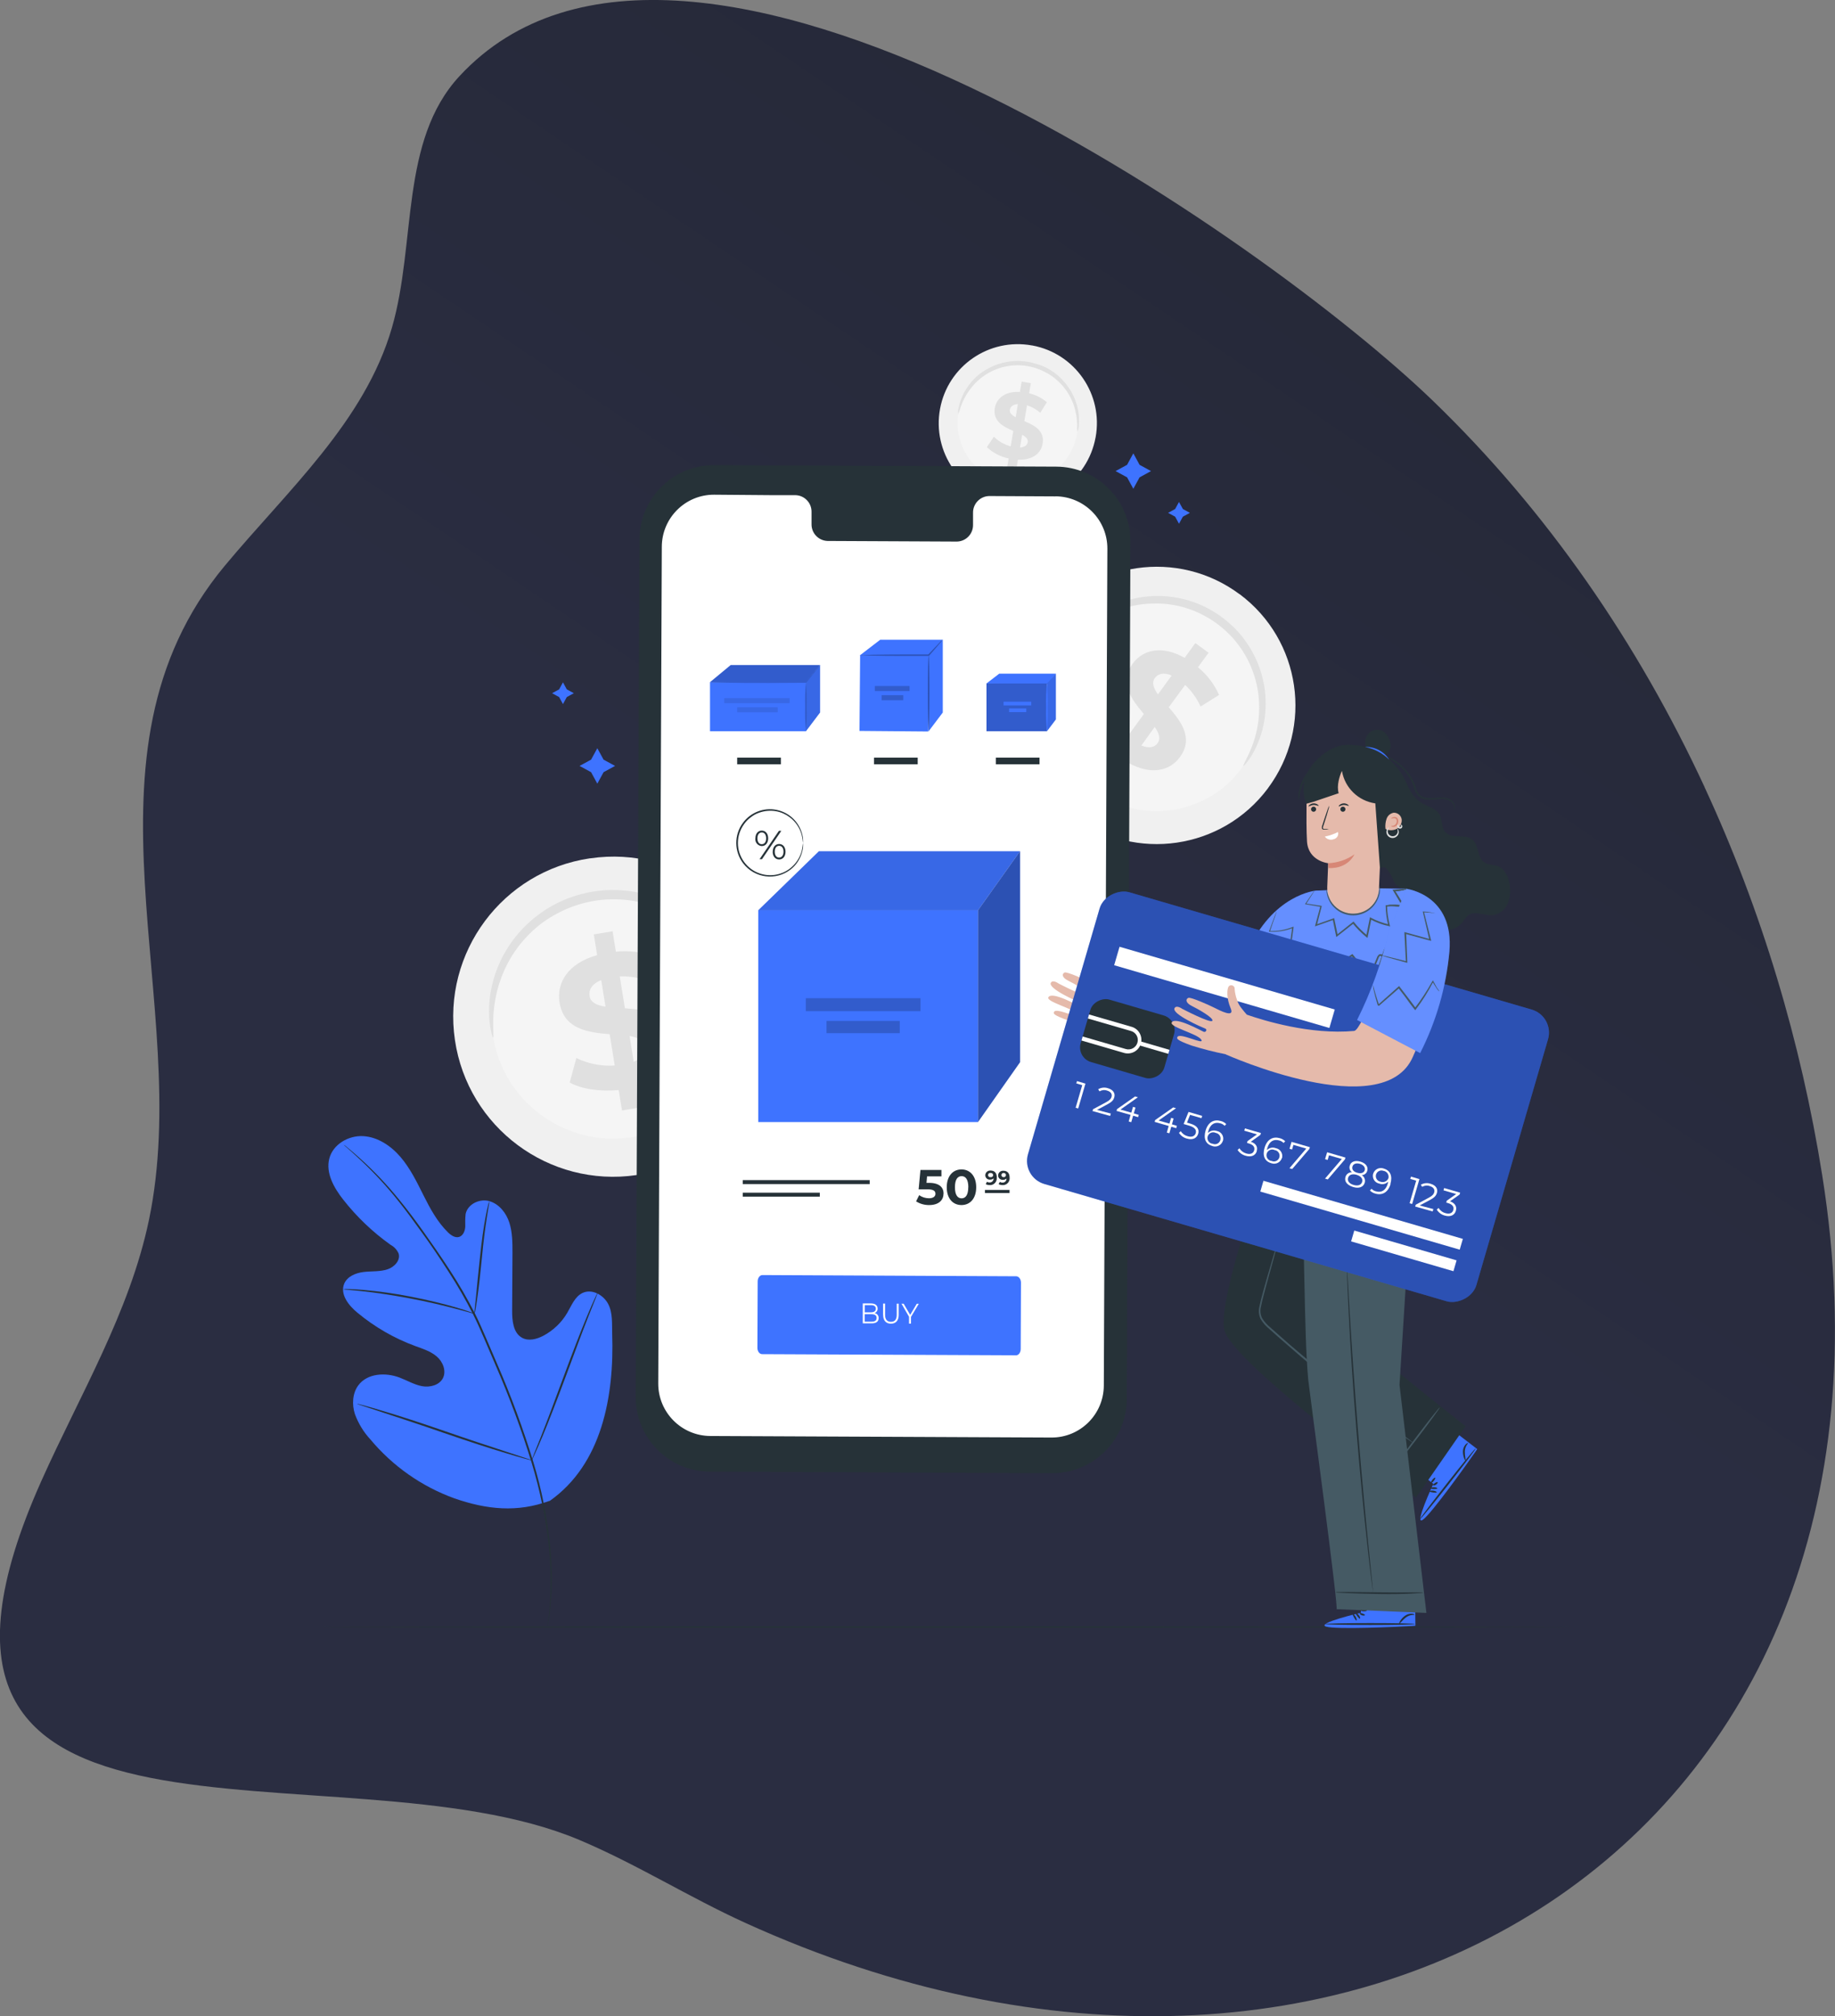 <?xml version="1.0" encoding="UTF-8"?>
<svg id="Layer_2" data-name="Layer 2" xmlns="http://www.w3.org/2000/svg" xmlns:xlink="http://www.w3.org/1999/xlink" viewBox="0 0 272.92 299.81">
  <rect x="0" y="0" width="272.92" height="299.81" fill="#808080" stroke="none"/>
  <defs>
    <style>
      .cls-1 {
        fill: #f0f0f0;
      }

      .cls-2 {
        fill: #e5baab;
      }

      .cls-3 {
        fill: #fff;
      }

      .cls-4, .cls-5 {
        opacity: .2;
      }

      .cls-6 {
        fill: #f5f5f5;
      }

      .cls-7 {
        fill: #455a64;
      }

      .cls-8, .cls-9 {
        opacity: .3;
      }

      .cls-8, .cls-5, .cls-10 {
        isolation: isolate;
      }

      .cls-11 {
        fill: #e0e0e0;
      }

      .cls-12 {
        fill: #3e73ff;
      }

      .cls-13 {
        fill: url(#linear-gradient);
      }

      .cls-10 {
        opacity: .1;
      }

      .cls-14 {
        fill: #263238;
      }

      .cls-15 {
        fill: #d78776;
      }
    </style>
    <linearGradient id="linear-gradient" x1="56.08" y1="291.47" x2="214.38" y2="56.77" gradientUnits="userSpaceOnUse">
      <stop offset="0" stop-color="#2a2d41"/>
      <stop offset=".59" stop-color="#2a2d41"/>
      <stop offset="1" stop-color="#262939"/>
    </linearGradient>
  </defs>
  <g id="Layer_1-2" data-name="Layer 1">
    <g>
      <path class="cls-13" d="m253.53,117.05c-9.91-21.38-23.41-41.05-40.42-57.46C188.63,35.97,102.12-25.11,68.34,11.32c-8.91,9.61-6.4,24.82-10.05,37.41-4.04,13.96-15.55,24.21-24.86,35.4-23.43,28.19-4.53,65.05-11.28,97.3-2.87,13.7-10.25,25.94-15.97,38.72-27.64,61.7,44.16,38.38,79.95,53.43,8.51,3.58,16.36,8.55,24.77,12.37,89.46,40.68,175.93-11.73,160.13-111.12-3.16-19.87-9.01-39.46-17.51-57.78Z"/>
      <g>
        <g id="freepik--background-complete--inject-16">
          <g id="freepik--freepik--background-complete--inject-2--inject-16">
            <path class="cls-1" d="m188.58,117.22c-6.81,9.13-19.73,11.01-28.86,4.21-9.13-6.81-11.01-19.73-4.21-28.86,6.8-9.12,19.71-11.01,28.84-4.22h.02c9.13,6.81,11.02,19.72,4.21,28.86h0Z"/>
            <path class="cls-6" d="m184.64,114.29c-5.19,6.96-15.04,8.4-22,3.21-6.96-5.19-8.4-15.04-3.21-22,5.19-6.96,15.04-8.4,22-3.21,0,0,0,0,0,0h0c6.96,5.18,8.4,15.02,3.22,21.98h-.01Z"/>
            <path class="cls-11" d="m184.93,113.88c-.08-.05.28-.65.8-1.76.73-1.56,1.21-3.23,1.43-4.94.14-1.17.16-2.36.04-3.54-.13-1.34-.44-2.67-.92-3.93-.52-1.4-1.24-2.71-2.15-3.89-.47-.63-1-1.22-1.56-1.76-.59-.56-1.21-1.07-1.87-1.54-.67-.46-1.37-.87-2.09-1.23-.71-.35-1.44-.64-2.19-.87-.72-.23-1.47-.4-2.22-.51-.72-.12-1.45-.17-2.18-.17-1.35-.02-2.7.13-4.01.46-1.15.29-2.25.71-3.31,1.25-1.53.79-2.93,1.82-4.15,3.04-.87.87-1.3,1.41-1.37,1.37s.24-.67,1.03-1.67c1.14-1.4,2.52-2.58,4.09-3.48,2.35-1.35,5.01-2.07,7.72-2.09,1.6-.02,3.2.21,4.74.66.81.24,1.61.55,2.37.92.78.38,1.54.83,2.26,1.32.71.51,1.38,1.07,2.02,1.67.61.59,1.17,1.23,1.67,1.91.49.65.93,1.35,1.31,2.08,1.65,3.1,2.22,6.66,1.63,10.12-.31,1.78-.94,3.49-1.86,5.04-.68,1.08-1.17,1.58-1.23,1.54Z"/>
            <path class="cls-11" d="m167.86,113.45l-1.61,2.21-1.96-1.43,1.56-2.16c-1.87-1.54-3.31-3.51-3.78-5.16l2.84-1.63c.56,1.62,1.53,3.06,2.82,4.19l2.4-3.3c-1.81-2.13-3.73-4.64-1.68-7.47,1.52-2.1,4.35-2.8,7.74-.88l1.59-2.19,1.98,1.43-1.59,2.16c1.36,1.11,2.44,2.52,3.14,4.12l-2.75,1.72c-.55-1.21-1.32-2.3-2.29-3.21l-2.44,3.32c1.83,2.11,3.71,4.58,1.68,7.38-1.49,2.08-4.29,2.77-7.67.89Zm4.36-10.19l2.04-2.81c-1.22-.53-2.05-.25-2.52.4s-.18,1.5.49,2.41Zm-.05,7.24c.5-.69.2-1.48-.43-2.4l-1.98,2.75c1.15.49,1.96.28,2.41-.35Z"/>
            <path class="cls-1" d="m114.76,147.72c1.91,13-7.08,25.1-20.09,27.01-13,1.91-25.1-7.08-27.01-20.09-1.91-13,7.08-25.1,20.09-27.01,0,0,0,0,.01,0h.05c12.99-1.9,25.06,7.09,26.97,20.08,0,0,0,0,0,0h-.02Z"/>
            <path class="cls-6" d="m109.16,148.53c1.46,9.91-5.38,19.13-15.29,20.59-9.91,1.46-19.13-5.38-20.59-15.29-1.46-9.91,5.38-19.13,15.29-20.59h.04c9.9-1.45,19.1,5.39,20.55,15.29Z"/>
            <path class="cls-11" d="m109.07,147.97c-.11,0-.3-.76-.79-2.09-.68-1.87-1.65-3.63-2.87-5.2-.84-1.07-1.8-2.05-2.85-2.92-1.21-.98-2.54-1.8-3.96-2.45-.77-.35-1.56-.64-2.36-.88-.84-.25-1.7-.43-2.57-.55-.9-.12-1.81-.17-2.71-.16-.93.02-1.86.11-2.79.27-.92.17-1.82.41-2.71.71-.86.3-1.69.66-2.5,1.09-.77.4-1.52.86-2.22,1.37-.68.5-1.32,1.04-1.92,1.64-1.11,1.09-2.08,2.33-2.88,3.67-.69,1.17-1.25,2.42-1.67,3.72-.6,1.9-.91,3.88-.92,5.87,0,1.42.09,2.21,0,2.23s-.35-.75-.52-2.2c-.22-2.07-.05-4.16.5-6.17.81-3.02,2.39-5.78,4.58-8.01.63-.65,1.31-1.25,2.03-1.79,1.53-1.17,3.23-2.08,5.04-2.72.95-.33,1.93-.59,2.92-.77.99-.17,2-.27,3.01-.29.98,0,1.96.06,2.93.19.93.14,1.85.34,2.75.62.86.26,1.71.59,2.52.99,1.51.73,2.91,1.65,4.17,2.75,1.09.95,2.06,2.03,2.9,3.21,1.21,1.7,2.09,3.6,2.6,5.62.36,1.43.37,2.24.29,2.25Z"/>
            <path class="cls-11" d="m94.79,161.54l.5,3.12-2.78.46-.49-3.03c-2.79.27-5.57-.16-7.29-1.12l.99-3.64c1.78.86,3.75,1.24,5.71,1.11l-.75-4.66c-3.21-.25-6.83-.73-7.46-4.72-.46-2.95,1.26-5.83,5.59-7.03l-.49-3.09,2.79-.46.49,3.03c2.01-.21,4.04.06,5.92.78l-.84,3.67c-1.43-.55-2.96-.82-4.5-.77l.76,4.74c3.21.23,6.77.71,7.4,4.64.47,2.91-1.25,5.75-5.54,6.97Zm-4.73-11.85l-.64-3.95c-1.42.57-1.88,1.47-1.73,2.39s1.06,1.37,2.37,1.56Zm5.87,5.96c-.16-.98-1.05-1.37-2.29-1.6l.61,3.84c1.31-.54,1.8-1.37,1.66-2.25h.02Z"/>
            <path class="cls-1" d="m162.94,65.06c-1.17,6.39-7.3,10.61-13.69,9.44-6.39-1.17-10.61-7.3-9.44-13.69,1.17-6.39,7.3-10.61,13.69-9.44h.03c6.37,1.17,10.59,7.29,9.42,13.66h0v.02Z"/>
            <path class="cls-6" d="m160.19,64.54c-.89,4.87-5.56,8.09-10.43,7.19-4.87-.89-8.09-5.56-7.19-10.43.89-4.87,5.56-8.09,10.43-7.19h0c4.86.89,8.09,5.55,7.2,10.42,0,0,0,0,0,.01Z"/>
            <path class="cls-11" d="m160.24,64.27c-.05-.37-.06-.74-.03-1.1-.02-.98-.19-1.96-.5-2.89-.22-.64-.51-1.26-.87-1.83-.41-.65-.9-1.25-1.47-1.77-.3-.29-.62-.55-.97-.79-.36-.25-.74-.46-1.13-.65-.4-.2-.82-.37-1.24-.51-.44-.14-.89-.24-1.35-.32-.46-.07-.91-.1-1.37-.1-.45,0-.9.04-1.34.11-.43.07-.85.16-1.26.3-.4.12-.79.28-1.16.46-1.31.63-2.44,1.58-3.3,2.75-.59.79-1.06,1.67-1.37,2.6-.09.36-.21.71-.37,1.04-.05-.37,0-.76.11-1.11.22-1,.64-1.96,1.21-2.81.39-.59.85-1.13,1.37-1.62.61-.55,1.29-1.01,2.03-1.37.4-.2.81-.38,1.23-.52.45-.15.91-.26,1.37-.34.48-.08.96-.12,1.44-.13,1,0,1.99.15,2.94.46.46.13.92.31,1.35.51.81.42,1.56.95,2.21,1.59,1.1,1.08,1.92,2.43,2.37,3.9.29.99.4,2.02.32,3.04,0,.38-.09.75-.25,1.1Z"/>
            <path class="cls-11" d="m151.4,68.35l-.27,1.55-1.37-.23.26-1.5c-1.21-.25-2.34-.83-3.24-1.68l1.04-1.55c.7.69,1.56,1.18,2.5,1.43l.39-2.29c-1.46-.63-3.08-1.43-2.75-3.4.25-1.46,1.52-2.52,3.73-2.4l.26-1.53,1.37.23-.26,1.5c.97.23,1.88.68,2.64,1.33l-.98,1.57c-.57-.5-1.24-.88-1.97-1.11l-.4,2.35c1.47.62,3.05,1.41,2.72,3.35-.24,1.43-1.49,2.49-3.69,2.38Zm-.34-6.31l.33-1.95c-.76.04-1.11.39-1.19.84s.29.82.86,1.11Zm1.8,3.73c.08-.46-.27-.81-.83-1.12l-.33,1.89c.71-.05,1.08-.35,1.15-.77Z"/>
          </g>
        </g>
        <g id="freepik--Floor--inject-16">
          <path class="cls-14" d="m234.05,241.94c0,.07-59.18.12-98.6.12s-88.02-.05-88.02-.12,48.57-.12,88.02-.12,98.6.05,98.6.12Z"/>
        </g>
        <g id="freepik--Plant--inject-16">
          <path class="cls-12" d="m81.71,223.22c7.86-5.5,9.65-15.69,9.34-24.86-.05-1.53.11-3.14-.61-4.49s-2.43-2.26-3.8-1.61c-1.14.54-1.63,1.86-2.27,2.95-.85,1.46-2.1,2.64-3.59,3.43-.97.5-2.18.82-3.14.28-1.32-.73-1.48-2.55-1.47-4.07.02-2.84.04-5.68.05-8.51,0-1.52,0-3.07-.46-4.52s-1.52-2.79-2.97-3.21-3.24.43-3.54,1.92c-.06.63-.07,1.26-.05,1.89-.04.63-.33,1.33-.92,1.51s-1.22-.25-1.67-.7c-1.57-1.54-2.64-3.52-3.63-5.5-.99-1.98-1.97-3.99-3.39-5.66s-3.4-3.01-5.58-3.13-4.5,1.22-5.04,3.36.7,4.33,2.06,6.06c2.02,2.58,4.4,4.85,7.07,6.75.52.28.94.73,1.18,1.27.33,1.02-.63,2.03-1.63,2.36-1.14.38-2.36.26-3.55.4s-2.47.66-2.92,1.78c-.62,1.56.68,3.21,1.96,4.26,2.57,2.14,5.48,3.82,8.61,4.97,1.12.41,2.29.77,3.21,1.56s1.45,2.15.92,3.21-1.95,1.42-3.12,1.2-2.22-.86-3.34-1.28c-2.09-.79-4.79-.65-6.13,1.16-.88,1.19-.96,2.85-.51,4.26.51,1.39,1.28,2.67,2.29,3.76,3.32,3.98,7.63,7.01,12.5,8.78,4.85,1.68,9.35,2.14,14.17.37"/>
          <path class="cls-14" d="m51.14,170.24c.04.06.09.1.15.15l.46.4c.4.35.99.87,1.72,1.56,2.09,1.94,4.04,4.04,5.81,6.28,1.14,1.41,2.29,3.01,3.54,4.74s2.53,3.61,3.83,5.63c1.37,2.1,2.62,4.27,3.75,6.51.59,1.16,1.11,2.38,1.65,3.62l1.62,3.78c2.08,4.78,3.89,9.68,5.42,14.66,1.24,4.07,2.09,8.26,2.54,12.49.3,2.86.34,5.73.14,8.6-.08,1.02-.16,1.8-.23,2.33-.03.26-.05.46-.07.6,0,.07,0,.14,0,.21.02-.07.03-.14.04-.21.02-.2.06-.4.1-.6.09-.53.18-1.32.28-2.33.25-2.87.23-5.76-.05-8.62-.42-4.25-1.26-8.45-2.49-12.55-1.53-5.01-3.34-9.92-5.43-14.72l-1.62-3.78c-.54-1.24-1.06-2.47-1.65-3.64-1.14-2.24-2.4-4.42-3.78-6.52-1.31-2.02-2.62-3.89-3.85-5.62s-2.43-3.33-3.58-4.73c-1.8-2.23-3.77-4.31-5.9-6.23-.75-.68-1.35-1.19-1.76-1.52l-.46-.38-.18-.11Z"/>
          <path class="cls-14" d="m70.57,195.36c.07-.21.12-.43.15-.65.08-.42.17-1.03.28-1.79.22-1.51.46-3.62.68-5.96.22-2.34.49-4.41.73-5.92.11-.76.22-1.37.29-1.79.05-.22.08-.44.08-.66-.08.21-.15.42-.19.64-.11.42-.24,1.02-.38,1.77-.29,1.51-.58,3.61-.82,5.93s-.46,4.36-.6,5.96c-.07.71-.14,1.32-.19,1.8-.04.22-.05.45-.04.67Z"/>
          <path class="cls-14" d="m51,191.7c.26.05.52.08.78.09.5.05,1.23.11,2.13.21,1.79.19,4.26.55,6.96,1.05s5.13,1.09,6.87,1.55c.88.22,1.58.43,2.07.56.25.09.5.15.76.19-.23-.12-.48-.22-.73-.29-.46-.17-1.17-.4-2.04-.65-1.74-.51-4.17-1.12-6.87-1.63-2.31-.45-4.65-.78-7-.98-.92-.08-1.63-.11-2.14-.12-.26-.02-.53-.02-.79.02Z"/>
          <path class="cls-14" d="m79.1,217.11c.06-.07.1-.15.13-.24l.33-.71c.29-.62.68-1.52,1.15-2.64.94-2.25,2.15-5.38,3.44-8.86,1.29-3.48,2.46-6.63,3.35-8.88l1.07-2.68c.11-.29.21-.53.28-.73.04-.08.07-.17.08-.26-.06.07-.1.15-.13.24l-.33.71c-.29.61-.68,1.52-1.15,2.64-.94,2.24-2.15,5.38-3.44,8.86s-2.46,6.63-3.35,8.88l-1.07,2.67-.28.73c-.04.08-.07.17-.08.26Z"/>
          <path class="cls-14" d="m53.09,208.74c.08.05.17.08.26.11l.76.25,2.79.92c2.35.77,5.59,1.83,9.16,3.07,3.58,1.23,6.82,2.29,9.19,2.99,1.19.36,2.14.64,2.81.82l.77.2c.09.03.18.05.27.05-.08-.05-.17-.08-.26-.11l-.75-.25-2.79-.92c-2.35-.77-5.59-1.83-9.16-3.07s-6.82-2.29-9.16-2.98c-1.19-.36-2.14-.64-2.81-.82l-.77-.2c-.1-.03-.2-.05-.31-.05Z"/>
        </g>
        <g id="freepik--Device--inject-16">
          <path class="cls-14" d="m156.43,219.06l-50.86-.23c-6.12-.03-11.05-5.01-11.02-11.13h0s.56-127.51.56-127.51c.03-6.12,5.01-11.05,11.13-11.03l50.86.23c6.12.03,11.05,5.01,11.03,11.13l-.54,127.51c-.02,6.11-5,11.05-11.11,11.03h0s-.03,0-.03,0Z"/>
          <path class="cls-3" d="m156.99,73.81l-9.86-.05c-1.35.02-2.43,1.14-2.41,2.49,0,0,0,0,0,0h0v1.79c.02,1.35-1.05,2.47-2.41,2.49l-19.22-.09c-1.35-.04-2.42-1.16-2.39-2.51v-1.79c.03-1.35-1.03-2.47-2.38-2.51h-3.47l-8.63-.07c-4.28-.02-7.77,3.44-7.79,7.73h0s-.53,124.45-.53,124.45c0,4.28,3.45,7.75,7.72,7.79l50.76.23c4.28.02,7.77-3.44,7.79-7.73l.53-124.45c.01-4.28-3.45-7.76-7.73-7.78Z"/>
          <rect class="cls-12" x="112.78" y="135.36" width="32.69" height="31.49"/>
          <polygon class="cls-12" points="121.79 126.58 112.77 135.36 145.46 135.36 151.71 126.58 121.79 126.58"/>
          <polygon class="cls-10" points="121.79 126.58 112.77 135.36 145.46 135.36 151.71 126.58 121.79 126.58"/>
          <polygon class="cls-12" points="145.46 166.84 151.71 157.95 151.71 126.58 145.46 135.36 145.46 166.84"/>
          <polygon class="cls-8" points="145.46 166.84 151.71 157.95 151.71 126.58 145.46 135.36 145.46 166.84"/>
          <rect class="cls-12" x="119.85" y="148.43" width="17.06" height="1.93"/>
          <rect class="cls-5" x="119.85" y="148.43" width="17.06" height="1.93"/>
          <rect class="cls-12" x="122.93" y="151.81" width="10.89" height="1.82"/>
          <rect class="cls-5" x="122.93" y="151.81" width="10.89" height="1.82"/>
          <path class="cls-14" d="m119.44,125.34c-.04-.4-.11-.79-.2-1.18-.28-1.06-.92-1.99-1.79-2.64-.6-.45-1.29-.76-2.03-.89-.84-.15-1.71-.07-2.52.22-.44.15-.84.37-1.21.66-.39.28-.73.63-1.01,1.02-1.24,1.68-1.24,3.97,0,5.65.56.76,1.33,1.35,2.22,1.67,1.53.56,3.24.31,4.55-.67.87-.66,1.5-1.58,1.79-2.64.09-.39.15-.79.2-1.19.03.41,0,.82-.11,1.21-.26,1.09-.88,2.07-1.77,2.75-2.19,1.68-5.33,1.27-7.02-.92-1.36-1.77-1.38-4.24-.05-6.03,1.14-1.55,3.08-2.31,4.97-1.94,1.91.37,3.42,1.82,3.87,3.71.1.4.14.82.11,1.23Z"/>
          <path class="cls-14" d="m112.35,124.66c0-.69.38-1.15.95-1.15s.95.46.95,1.15-.39,1.15-.95,1.15c-.56-.03-.99-.51-.96-1.07,0-.02,0-.05,0-.07Zm1.6,0c0-.55-.26-.88-.65-.88s-.65.33-.65.88.25.87.65.87.65-.33.65-.87Zm1.9-1.12h.36l-2.88,4.22h-.36l2.88-4.22Zm-.92,3.11c0-.69.39-1.15.95-1.15s.95.46.95,1.15-.38,1.15-.95,1.15-.96-.46-.96-1.15h0Zm1.6,0c0-.55-.25-.88-.65-.88s-.65.33-.65.88.26.87.65.87.65-.35.65-.87h0Z"/>
          <path class="cls-14" d="m140.33,177.49c0,.92-.66,1.7-2.13,1.7-.69.01-1.37-.18-1.95-.55l.46-.92c.43.3.94.46,1.46.46.59,0,.96-.25.96-.66s-.26-.67-1.19-.67h-1.31l.27-2.88h3.12v.95h-2.14l-.08.97h.42c1.52.01,2.12.7,2.12,1.6Z"/>
          <path class="cls-14" d="m140.81,176.54c0-1.69.94-2.65,2.19-2.65s2.19.96,2.19,2.65-.92,2.65-2.19,2.65-2.19-.96-2.19-2.65Zm3.21,0c0-1.16-.41-1.65-1-1.65s-.99.48-.99,1.65.41,1.65.99,1.65.99-.48.99-1.65h0Z"/>
          <path class="cls-14" d="m148.25,175.1c.06.56-.34,1.06-.89,1.12-.06,0-.11,0-.17,0-.2,0-.4-.04-.58-.14l.18-.35c.12.07.26.11.39.1.3.02.57-.21.59-.52,0-.03,0-.06,0-.09-.14.13-.33.2-.52.19-.36.03-.68-.24-.71-.6,0,0,0,0,0,0v-.05c0-.39.34-.71.73-.7,0,0,0,0,0,0h.07c.58,0,.92.37.92,1.04Zm-.54-.36c0-.18-.15-.32-.33-.32h-.05c-.17-.03-.34.08-.37.25-.03.17.08.34.25.37,0,0,.01,0,.02,0h.11c.17.03.34-.09.37-.26,0,0,0,0,0,0,0-.02,0-.03,0-.05h0Z"/>
          <path class="cls-14" d="m150.16,175.1c.06.56-.34,1.06-.89,1.12-.06,0-.11,0-.17,0-.2,0-.4-.04-.58-.14l.19-.33c.12.07.25.11.39.1.3.02.56-.2.59-.5,0,0,0,0,0,0,0-.03,0-.06,0-.1-.14.13-.33.2-.52.19-.37.03-.69-.24-.72-.6,0,0,0,0,0,0v-.05c0-.39.34-.71.73-.7,0,0,0,0,0,0h.06c.57,0,.92.35.92,1.02Zm-.54-.36c0-.18-.15-.32-.33-.32h-.04c-.17,0-.31.14-.31.31,0,.17.14.31.31.31h0c.17.03.33-.09.36-.26,0,0,0,0,0,0,0-.01,0-.03,0-.04h0Z"/>
          <rect class="cls-14" x="146.49" y="176.94" width="3.66" height=".46"/>
          <rect class="cls-14" x="110.47" y="175.48" width="18.88" height=".59"/>
          <rect class="cls-14" x="110.47" y="177.35" width="11.46" height=".59"/>
          <path class="cls-12" d="m151.09,201.53l-37.74-.17c-.39,0-.71-.43-.7-.95l.04-9.87c0-.52.32-.94.71-.94l37.74.18c.39,0,.71.43.71.95l-.04,9.87c0,.52-.32.94-.71.94Z"/>
          <path class="cls-3" d="m130.68,196c0,.5-.36.79-1.06.78h-1.3v-2.96h1.22c.63,0,.99.28.99.77.01.3-.18.57-.46.67.37.05.63.37.61.74Zm-.3-.03c0-.38-.27-.55-.77-.55h-1v1.11h1c.49,0,.77-.16.77-.55Zm-1.76-1.9v1.07h.92c.46,0,.71-.18.72-.53s-.26-.54-.71-.54h-.92Z"/>
          <path class="cls-3" d="m131.34,195.53v-1.69h.3v1.68c0,.7.31,1.02.86,1.03s.87-.32.87-1.02v-1.68h.29v1.7c0,.85-.46,1.28-1.16,1.28s-1.16-.46-1.15-1.3Z"/>
          <path class="cls-3" d="m135.49,195.79v1.03h-.29v-1.02l-1.12-1.94h.32l.97,1.66.98-1.65h.3l-1.14,1.92Z"/>
          <rect class="cls-12" x="105.6" y="101.44" width="14.27" height="7.29"/>
          <polygon class="cls-12" points="108.68 98.89 105.6 101.44 119.87 101.44 121.97 98.89 108.68 98.89"/>
          <polygon class="cls-5" points="108.68 98.89 105.6 101.44 119.87 101.44 121.97 98.89 108.68 98.89"/>
          <polygon class="cls-12" points="119.87 108.73 121.97 105.95 121.97 98.89 119.87 101.44 119.87 108.73"/>
          <polygon class="cls-10" points="119.87 108.73 121.97 105.95 121.97 98.89 119.87 101.44 119.87 108.73"/>
          <rect class="cls-12" x="107.71" y="103.81" width="9.73" height=".75"/>
          <rect class="cls-10" x="107.71" y="103.81" width="9.73" height=".75"/>
          <rect class="cls-12" x="109.64" y="105.17" width="6.04" height=".75"/>
          <rect class="cls-10" x="109.64" y="105.17" width="6.04" height=".75"/>
          <rect class="cls-14" x="109.64" y="112.66" width="6.5" height=".99"/>
          <path class="cls-12" d="m105.6,101.44c.23-.03.46-.05.69-.05l1.88-.04c1.59,0,3.79-.03,6.21-.03l5.5.03-.07.03,1.57-1.83c.19-.23.39-.45.61-.66-.15.26-.33.5-.53.72l-1.52,1.89-.03.03h-.05l-5.5.03c-2.42,0-4.62,0-6.21-.04l-1.88-.04c-.23,0-.45-.01-.67-.05Z"/>
          <g class="cls-4">
            <path d="m105.6,101.44c.23-.03.46-.05.69-.05l1.88-.04c1.59,0,3.79-.03,6.21-.03l5.5.03-.07.03,1.57-1.83c.19-.23.39-.45.61-.66-.15.26-.33.5-.53.72l-1.52,1.89-.03.03h-.05l-5.5.03c-2.42,0-4.62,0-6.21-.04l-1.88-.04c-.23,0-.45-.01-.67-.05Z"/>
          </g>
          <path class="cls-12" d="m119.87,108.73c-.12-1.21-.16-2.43-.12-3.64-.04-1.22,0-2.45.12-3.67.12,1.22.16,2.44.12,3.67.04,1.22,0,2.43-.12,3.64Z"/>
          <g class="cls-4">
            <path d="m119.87,108.73c-.12-1.21-.16-2.43-.12-3.64-.04-1.22,0-2.45.12-3.67.12,1.22.16,2.44.12,3.67.04,1.22,0,2.43-.12,3.64Z"/>
          </g>
          <rect class="cls-14" x="129.99" y="112.66" width="6.5" height=".99"/>
          <rect class="cls-12" x="127.35" y="97.97" width="11.28" height="10.23" transform="translate(28.8 235.21) rotate(-89.52)"/>
          <polygon class="cls-12" points="130.91 95.13 127.89 97.45 138.12 97.45 140.22 95.13 130.91 95.13"/>
          <polygon class="cls-12" points="138.12 108.73 140.22 105.95 140.22 95.13 138.12 97.45 138.12 108.73"/>
          <rect class="cls-12" x="130.11" y="102.01" width="5.17" height=".75"/>
          <rect class="cls-5" x="130.11" y="102.01" width="5.17" height=".75"/>
          <rect class="cls-12" x="131.13" y="103.37" width="3.21" height=".75"/>
          <rect class="cls-5" x="131.13" y="103.37" width="3.21" height=".75"/>
          <path class="cls-12" d="m127.89,97.45c.17-.03.35-.05.53-.05l1.43-.04c1.21-.02,2.88-.04,4.72-.04h3.55l-.08.03c.64-.69,1.18-1.26,1.56-1.65.19-.22.4-.42.62-.6-.16.24-.33.47-.53.68-.36.42-.87,1-1.49,1.71l-.03.04h-3.6c-1.83,0-3.51,0-4.72-.04l-1.43-.04c-.18.02-.35.01-.53,0Z"/>
          <g class="cls-9">
            <path d="m127.89,97.45c.17-.03.35-.05.53-.05l1.43-.04c1.21-.02,2.88-.04,4.72-.04h3.55l-.08.03c.64-.69,1.18-1.26,1.56-1.65.19-.22.4-.42.62-.6-.16.24-.33.47-.53.68-.36.42-.87,1-1.49,1.71l-.03.04h-3.6c-1.83,0-3.51,0-4.72-.04l-1.43-.04c-.18.02-.35.01-.53,0Z"/>
          </g>
          <path class="cls-12" d="m138.12,108.73c-.07,0-.12-2.52-.12-5.64s.05-5.64.12-5.64.12,2.52.12,5.64-.07,5.64-.12,5.64Z"/>
          <g class="cls-9">
            <path d="m138.12,108.73c-.07,0-.12-2.52-.12-5.64s.05-5.64.12-5.64.12,2.52.12,5.64-.07,5.64-.12,5.64Z"/>
          </g>
          <rect class="cls-14" x="148.11" y="112.66" width="6.5" height=".99"/>
          <path class="cls-12" d="m146.72,101.63c.53-.07,1.07-.1,1.6-.09.99,0,2.36-.04,3.88-.04,1.34,0,2.58,0,3.51.03l-.07.03c.42-.46.76-.8,1-1.04.11-.14.25-.26.39-.36-.09.16-.19.3-.32.43-.22.27-.54.64-.92,1.1l-.03.03h-.05c-.92,0-2.17.03-3.51.03-1.52,0-2.89,0-3.88-.04-.54.01-1.08-.01-1.62-.08Z"/>
          <rect class="cls-12" x="146.72" y="101.63" width="9" height="7.1"/>
          <rect class="cls-5" x="146.72" y="101.63" width="9" height="7.1"/>
          <polygon class="cls-12" points="148.62 100.17 146.72 101.63 155.72 101.63 157.04 100.17 148.62 100.17"/>
          <polygon class="cls-12" points="155.72 108.73 157.04 106.98 157.04 100.17 155.72 101.63 155.72 108.73"/>
          <polygon class="cls-10" points="155.72 108.73 157.04 106.98 157.04 100.17 155.72 101.63 155.72 108.73"/>
          <rect class="cls-12" x="149.26" y="104.34" width="4.12" height=".55"/>
          <rect class="cls-12" x="150.08" y="105.34" width="2.56" height=".55"/>
          <path class="cls-12" d="m155.72,108.73c-.13-1.18-.17-2.37-.13-3.55-.04-1.18,0-2.37.12-3.55.12,1.18.16,2.36.12,3.55.04,1.18,0,2.37-.11,3.55Z"/>
        </g>
        <g id="freepik--Sparkles--inject-16">
          <polygon class="cls-12" points="168.56 67.41 167.63 69.12 165.92 70.05 167.63 70.98 168.56 72.68 169.49 70.98 171.19 70.05 169.49 69.12 168.56 67.41"/>
          <polygon class="cls-12" points="88.84 111.26 87.91 112.96 86.2 113.89 87.91 114.82 88.84 116.53 89.77 114.82 91.48 113.89 89.77 112.96 88.84 111.26"/>
          <polygon class="cls-12" points="175.35 74.64 174.78 75.69 173.73 76.26 174.78 76.83 175.35 77.88 175.93 76.83 176.97 76.26 175.93 75.69 175.35 74.64"/>
          <polygon class="cls-12" points="83.73 101.46 83.16 102.51 82.11 103.08 83.16 103.65 83.73 104.7 84.3 103.65 85.35 103.08 84.3 102.51 83.73 101.46"/>
        </g>
        <g id="freepik--Character--inject-16">
          <path class="cls-12" d="m213.18,220.65l-3.37-2.65,4.93-6.35,4.97,3.83-.28.41c-1.26,1.83-6.54,9.2-7.79,10.08-1.43,1.03,1.54-5.32,1.54-5.32Z"/>
          <path class="cls-14" d="m211.19,225.91c-.06-.05,1.75-2.45,4.04-5.36s4.2-5.24,4.26-5.19-1.75,2.45-4.04,5.36c-2.29,2.91-4.2,5.24-4.26,5.19Z"/>
          <path class="cls-14" d="m213.78,221.32c0,.07-.23.1-.49.1s-.48-.04-.49-.11.21-.17.49-.16.49.1.49.17Z"/>
          <path class="cls-14" d="m213.68,221.9c-.02.07-.27.07-.55.03s-.52-.1-.52-.17.25-.14.56-.1.54.17.51.24Z"/>
          <path class="cls-14" d="m217.97,217.24s-.11-.13-.21-.38c-.12-.33-.18-.68-.18-1.04,0-.37.14-.73.38-1.01.19-.21.36-.26.38-.23s-.1.14-.22.34c-.16.28-.25.59-.26.92,0,.33.03.65.09.98.04.24.05.41.02.42Z"/>
          <path class="cls-14" d="m213.13,220.84c-.03-.07.11-.19.29-.31s.35-.19.4-.13-.05.23-.25.37-.41.15-.44.07Z"/>
          <path class="cls-14" d="m212.86,220.48c-.05-.05.03-.26.19-.46s.35-.33.41-.29-.03.25-.2.46-.33.34-.41.29Z"/>
          <path class="cls-14" d="m190.83,166.12s-10.08,26.73-8.71,31.73c1.37,4.99,28.49,24.83,28.49,24.83l7.36-10.6s-21.16-16.75-21.23-17.67,8.4-23.14,8.4-23.14l-14.32-5.15Z"/>
          <path class="cls-7" d="m210.15,214.52l-.1-.05c-.07-.05-.16-.11-.27-.17l-1.01-.69c-.87-.61-2.12-1.5-3.67-2.63-3.05-2.25-7.2-5.47-11.6-9.24-1.1-.94-2.17-1.87-3.21-2.78l-1.5-1.34c-.51-.41-.95-.91-1.29-1.47-.28-.58-.35-1.23-.19-1.86.11-.59.27-1.15.41-1.69.29-1.08.58-2.08.84-2.99l1.26-4.31c.14-.49.25-.89.33-1.18l.08-.31s-.05-.04-.04-.07c0-.03.04-.05.07-.04s.05.04.04.07c0,.02-.02.04-.04.04-.01.11-.03.21-.06.31-.06.27-.15.67-.28,1.19-.26,1.03-.67,2.51-1.18,4.34-.25.92-.53,1.91-.81,2.99-.14.54-.28,1.1-.39,1.67-.15.57-.08,1.18.18,1.71.33.53.76,1.01,1.25,1.4l1.5,1.33c1.02.92,2.09,1.83,3.21,2.77,4.39,3.76,8.52,7,11.54,9.28l3.6,2.69.98.73.25.19c.05.06.1.08.1.08Z"/>
          <path class="cls-7" d="m207.7,217.75c-.05-.04,1.34-1.97,3.12-4.31s3.27-4.2,3.32-4.16-1.35,1.97-3.13,4.31-3.26,4.2-3.32,4.16Z"/>
          <path class="cls-14" d="m208.6,115.29c.92,1.8,1.37,3.35,3.15,4.28.8.42,1.78.66,2.29,1.42.53.83.28,2.04.94,2.75.97,1.06,2.95.2,4.04,1.13.97.83.66,2.62,1.71,3.35.59.42,1.37.33,2.06.58,1.1.43,1.62,1.7,1.76,2.86.15.94.03,1.9-.34,2.77-.39.88-1.2,1.5-2.15,1.65-1.25.13-2.66-.73-3.67,0-.33.3-.61.65-.84,1.03-1.07,1.37-3.05,1.6-4.42.53,0,0,0,0,0,0-.29-.23-.54-.52-.73-.84-.7-1.16-.65-2.75-1.67-3.67-.58-.41-1.23-.71-1.92-.88-.66-.25-1.35-.66-1.55-1.34-.23-.6-.55-1.16-.96-1.65-.51-.76-1.19.17-1.86-.21s-.42-1.11-.46-1.88"/>
          <path class="cls-2" d="m196.75,141.26l-8.71-2.91s-3.84,11.07-5.04,11.18c-6.53.6-13.51-1.57-15.96-2.42-.25-.28-.54-.61-.85-1.03-.27-.35-.48-.75-.61-1.17-.19-.52-.31-1.06-.35-1.61.03-.28-.18-.53-.46-.56-.16-.01-.31.04-.42.16-.28.37-.35,1.76.29,3.27s-1.64.31-2.47-.11-3.49-1.6-3.83-1.45c-.49.23-.33.79.51,1.2s3.3,1.78,3.06,2.21-4.48-1.78-4.48-1.78c0,0-.83-.61-1.13-.12-.54.88,4.12,2.89,4.58,3.07.32.13.07.6-.26.46s-4.12-2.29-4.69-1.37c-.43.69,3.83,1.69,4.38,2.58.55.88-3.15-1.09-3.53-.41-.14.25-.22.46,2.08,1.28,1.68.52,3.38.96,5.11,1.3v.02s22.88,10.24,27.82.37c5.22-10.5,4.96-12.14,4.96-12.14Z"/>
          <path class="cls-12" d="m205.35,132.09h0l3.8.07,3.02,8.65-2.46,9.91c-.72,2.89,2.54,8.68,2.46,11.88l-21.3,3.45-.46-14.23v-.46l-7.37-3.67,2.43-5.96c3.74-8.77,10.28-9.3,10.28-9.3l9.6-.34Z"/>
          <g class="cls-4">
            <path class="cls-3" d="m205.35,132.09h0l3.8.07,3.02,8.65-2.46,9.91c-.72,2.89,2.54,8.68,2.46,11.88l-21.3,3.45-.46-14.23v-.46l-7.37-3.67,2.43-5.96c3.74-8.77,10.28-9.3,10.28-9.3l9.6-.34Z"/>
          </g>
          <path class="cls-7" d="m209.31,132.18s-.09.02-.12.05c-.12.04-.25.08-.37.11-.49.09-.98.14-1.48.15l.05-.09,1.45,2.36.1.16-.19-.03c-.84-.15-1.7-.17-2.55-.08l.09-.11c.03.97.17,1.93.41,2.87l.06.19-.2-.05c-.97-.21-1.9-.55-2.77-1.02l.18-.08c-.17.85-.35,1.75-.54,2.66l-.04.2-.16-.12c-.38-.31-.75-.64-1.1-.99-.34-.34-.66-.7-.96-1.08l.17.02-2.44,1.92-.15.12-.04-.19c-.17-.85-.34-1.67-.5-2.46l.15.08-2.61.92-.18.06.05-.18c.27-1.04.53-1.98.76-2.82l.06.1-2.26-.39h-.09l.05-.08.99-1.45.27-.37c.06-.08.1-.12.1-.12s-.05.09-.07.14l-.24.38-.94,1.48-.04-.09,2.27.34h.09v.09l-.72,2.83-.13-.12,2.59-.92.12-.05.03.13.51,2.46-.19-.07,2.43-1.93.1-.08.08.1c.28.36.59.71.92,1.03.34.34.7.67,1.07.97l-.19.07c.18-.92.37-1.81.54-2.66l.03-.16.15.09c.85.46,1.76.79,2.7,1l-.13.14c-.24-.95-.37-1.93-.39-2.91v-.1h.1c.87-.09,1.75-.05,2.6.11l-.09.13c-.55-.92-1.03-1.74-1.41-2.39l-.05-.08h.09c.49,0,.98-.03,1.47-.09.16-.04.33-.08.49-.1Z"/>
          <path class="cls-7" d="m213.51,135.81c-.15-.06-.3-.12-.46-.16-.44-.12-.9-.13-1.35-.02l.04-.05c.09.5.22,1.11.41,1.8s.42,1.48.62,2.36l.03.13-.13-.04c-1.09-.32-2.36-.55-3.71-1.01l.12-.1c.14,1.31.13,2.75.21,4.31v.13h-.14c-1.22-.21-2.43-.53-3.6-.95-.15-.04-.32-.1-.36-.04-.09.11-.16.24-.2.38l-.38.92c-.25.62-.51,1.25-.77,1.88l-.08.19-.13-.16-2.44-3.02-.18-.22h.16l-3.91,2.69-.13.09-.05-.15c-.46-1.27-.87-2.5-1.28-3.69l.17.06c-1.37.89-2.83,1.63-4.36,2.19l-.16.06v-.19c.28-1.98.53-3.77.75-5.31l.11.09c-1.11.44-2.31.63-3.51.56h-.08l.03-.07.82-2.21c.1-.23.16-.42.22-.56.02-.07.05-.13.09-.19-.01.07-.03.13-.05.2-.05.15-.11.33-.19.58-.18.52-.46,1.27-.77,2.23l-.05-.08c1.18.05,2.35-.16,3.44-.6l.13-.05v.14c-.21,1.54-.46,3.32-.71,5.31l-.14-.11c1.51-.57,2.96-1.31,4.31-2.19l.12-.08.05.14,1.29,3.67-.18-.05,3.92-2.7.1-.06.07.09.18.22,2.43,3.03-.21.03.78-1.88.38-.92c.05-.17.15-.33.28-.46.05-.04.1-.07.16-.08h.16c.09.02.17.04.25.07,1.16.42,2.35.73,3.56.95l-.13.11c-.07-1.55-.05-3-.18-4.3v-.15l.14.05c1.33.46,2.6.71,3.69,1.04l-.1.09c-.19-.88-.42-1.66-.59-2.36s-.3-1.31-.38-1.83v-.04h.04c.46-.1.93-.08,1.37.06.16.06.3.14.44.23Z"/>
          <path class="cls-7" d="m190.53,151.23c-.17-.05-.32-.13-.46-.24-.39-.27-.72-.62-.99-1.01-.39-.6-.56-1.32-.5-2.03.06-1.58.95-3.02,2.34-3.78l-.06.09c.17-1.31.33-2.43.46-3.21.05-.43.12-.85.23-1.26,0,.43-.03.86-.09,1.28-.08.8-.21,1.92-.37,3.24v.05l-.06.03c-1.3.74-2.13,2.09-2.21,3.59-.07.67.08,1.35.42,1.93.24.39.55.74.92,1.03.13.09.26.19.38.3Z"/>
          <path class="cls-7" d="m191.32,141.63c-.06.03-.27-.27-.46-.68s-.31-.76-.25-.79.27.27.46.68.32.76.25.78Z"/>
          <path class="cls-2" d="m205.09,132.21l.66-14.97-5.96-4.5-5.4,2.64s-.18,6.79,0,9.73c.18,2.95,3.15,3.25,3.15,3.25,0,0-.07,1.73-.14,3.54-.08,2.11,1.56,3.89,3.67,3.99h.19c2.06,0,3.74-1.62,3.84-3.67Z"/>
          <path class="cls-14" d="m194.99,120.33c0,.21.17.38.38.38.21,0,.38-.17.38-.38,0-.21-.17-.38-.38-.38h0c-.21,0-.38.17-.38.38h0s0,0,0,0Z"/>
          <path class="cls-14" d="m194.62,119.91c.05.05.33-.19.73-.21s.71.17.76.12-.03-.11-.16-.2c-.37-.24-.85-.21-1.19.07-.12.11-.16.21-.13.22Z"/>
          <path class="cls-14" d="m199.35,120.33c0,.21.17.38.38.38s.38-.17.38-.38c0-.21-.17-.38-.38-.38s-.38.17-.38.38h0Z"/>
          <path class="cls-14" d="m199.11,119.91c.05.05.33-.19.73-.21s.71.17.75.12-.03-.11-.16-.2c-.37-.24-.85-.21-1.19.07-.08.05-.13.13-.13.22Z"/>
          <path class="cls-3" d="m199,123.72c-.62.32-1.28.54-1.96.68.31.42.86.58,1.34.38.45-.1.74-.56.63-1.01,0,0,0,0,0,0v-.05Z"/>
          <path class="cls-15" d="m197.54,128.36c1.4-.06,2.75-.51,3.9-1.32,0,0-.88,2.16-3.84,2.04l-.06-.72Z"/>
          <path class="cls-14" d="m214.31,125.7c-.37.01-.74-.07-1.07-.24-.49-.26-.89-.65-1.16-1.13-.34-.6-.63-1.22-.87-1.86-.55-1.37-.96-2.63-1.25-3.56-.04-.15-.08-.28-.12-.41s-.05-.3-.08-.4c-1.61-6.14-6.99-7.28-8.07-7.28s-3.14-.63-6.06,2.4c-.44.45-.81.97-1.11,1.53-.64.81-1.09,1.76-1.3,2.77-.13.48-.15.98-.07,1.46.05,0,.06-.56.29-1.41.14-.5.33-.99.57-1.45-.26,1.13-.15,2.32.3,3.39l1.04-.29,3.75-1.27c-.34-1.16.16-2.6.46-3.28l.03-.02c.43,2.51,2.44,4.45,4.96,4.81l.69,9.62c4.98-1.06,4.87-7.73,4.83-9.09.23.77.52,1.64.89,2.56.24.66.55,1.3.92,1.9.31.51.76.91,1.3,1.17.36.17.76.23,1.16.17.15-.01.29-.07.4-.16-.14.03-.29.06-.43.06Z"/>
          <path class="cls-14" d="m197.65,123.34c-.22-.06-.44-.08-.66-.08-.11,0-.21-.02-.23-.1-.01-.11,0-.23.06-.33l.27-.84c.2-.6.36-1.15.46-1.54.08-.21.13-.43.15-.65-.11.19-.2.4-.26.61-.14.39-.32.92-.52,1.53-.09.29-.18.58-.27.84-.06.13-.07.28-.04.42.03.07.09.13.17.15.06,0,.12,0,.18,0,.23.02.45.02.68-.01Z"/>
          <path class="cls-2" d="m206.06,123.22c-.05-.49,0-.98.16-1.45.16-.48.56-.83,1.06-.92.58-.02,1.09.39,1.19.97.07.58-.22,1.14-.72,1.42-.51.27-1.11.28-1.64.05"/>
          <path class="cls-15" d="m206.9,122.79s.16.04.37-.02c.27-.09.45-.34.46-.62.02-.14-.02-.28-.11-.39-.09-.07-.21-.11-.32-.1-.22.02-.38.08-.39.04s.1-.14.36-.21c.17-.04.35,0,.49.1.16.15.23.36.2.58-.01.2-.09.4-.22.55-.11.13-.26.21-.43.23-.3.03-.42-.13-.42-.15Z"/>
          <path class="cls-12" d="m202.41,239.81v-4.29l8.04-.05.06,6.27-.49.04c-2.22.14-11.28.54-12.77.1-1.65-.49,5.16-2.07,5.16-2.07Z"/>
          <path class="cls-14" d="m197.06,241.49c0-.07,3.01-.14,6.71-.14s6.71.06,6.71.14-3,.14-6.71.14-6.71-.06-6.71-.14Z"/>
          <path class="cls-14" d="m202.27,240.69c-.07.04-.22-.12-.38-.33s-.27-.39-.22-.46.26.06.44.28.22.46.16.5Z"/>
          <path class="cls-14" d="m201.76,240.97c-.07.03-.22-.17-.36-.42s-.25-.46-.19-.52.27.11.42.38.2.53.13.55Z"/>
          <path class="cls-14" d="m208.06,241.46s.04-.17.17-.4c.18-.3.42-.57.71-.78.29-.22.65-.34,1.02-.33.28,0,.43.12.42.16s-.17,0-.41.04c-.31.04-.61.17-.87.36-.26.2-.5.43-.71.68-.18.19-.3.3-.33.28Z"/>
          <path class="cls-14" d="m202.24,239.89c.04-.06.22-.03.42.04s.37.16.35.23-.22.11-.46.03-.35-.25-.32-.3Z"/>
          <path class="cls-14" d="m202.37,239.46c0-.07.22-.13.48-.13s.46.07.46.14-.21.14-.48.13-.47-.07-.46-.15Z"/>
          <path class="cls-7" d="m195.23,165.39l-4.4.74,2.53,3.12c.73,14.66.55,28.89,1.22,35.98.1,1.08,4.65,34.82,4.19,34.05l13.38.56-4-33.91,1.89-30.12c2.05-3.56,2.65-7.77,1.68-11.76l-.33-1.35"/>
          <path class="cls-14" d="m204.46,112.39c-.68-.26-1.19-.83-1.37-1.53-.17-.71.06-1.45.61-1.94.56-.47,1.35-.54,1.99-.19.48.33.83.82.99,1.37.15.36.19.76.12,1.14-.19.56-.65.98-1.23,1.11-.57.11-1.16.13-1.73.05"/>
          <path class="cls-14" d="m216.27,120.56c.05-.2.06-.4.03-.6-.05-.23-.16-.44-.32-.61-.21-.22-.49-.38-.79-.46-.37-.09-.75-.12-1.13-.08-.42.03-.86.1-1.35.11-.52.03-1.04-.09-1.49-.35-.45-.34-.77-.83-.89-1.37-.3-.97-.8-1.86-1.47-2.63-.54-.63-1.19-1.16-1.9-1.59-.67-.37-1.38-.66-2.12-.88h.16c.16.01.31.04.46.09.56.14,1.09.35,1.59.63.74.42,1.41.95,1.98,1.59.7.78,1.22,1.69,1.54,2.69.11.5.39.94.79,1.26.42.24.89.36,1.37.33.46,0,.92-.07,1.34-.09.4-.03.8,0,1.19.11.33.09.62.28.84.53.16.2.27.43.31.69.02.15,0,.31-.04.46-.06.13-.11.18-.11.17Z"/>
          <path class="cls-11" d="m207.82,123.19s.22.15.22.55c0,.23-.11.46-.28.61-.21.2-.5.3-.79.25-.29-.05-.54-.23-.67-.49-.11-.21-.13-.45-.06-.67.05-.2.19-.37.38-.46-.11.14-.18.31-.21.49-.03.18,0,.36.09.52.12.18.3.31.52.35.22.03.43-.03.6-.17.14-.12.23-.28.26-.46.03-.32-.1-.51-.05-.53Z"/>
          <path class="cls-12" d="m206.62,112.97c-.98-.98-2.23-1.64-3.59-1.9,1.45-.06,2.82.67,3.59,1.9Z"/>
          <path class="cls-11" d="m208.32,122.63s.13-.04.22.11c.04.09.04.2,0,.29-.06.12-.18.19-.31.19-.2.01-.38-.14-.39-.34,0-.02,0-.05,0-.07,0-.16.11-.21.13-.19s0,.09.04.18c.01.1.11.18.21.17.08,0,.15-.06.16-.14,0,0,0,0,0,0v-.04c0-.09-.06-.13-.05-.17Z"/>
          <path class="cls-7" d="m205.19,131.75c.05.16.06.33.05.49,0,.46-.1.91-.27,1.33-.8,2.05-3.11,3.07-5.17,2.27-.24-.09-.47-.21-.69-.35-.58-.37-1.05-.88-1.37-1.48-.22-.4-.36-.84-.43-1.29-.03-.16-.03-.33,0-.49.1.6.29,1.17.58,1.7.33.56.79,1.03,1.34,1.37,1.39.84,3.16.73,4.44-.27.5-.41.9-.93,1.16-1.53.21-.56.33-1.15.35-1.75Z"/>
          <path class="cls-14" d="m204.23,236.77s-.02-.08-.03-.12c0-.1-.03-.22-.05-.37-.05-.34-.11-.81-.19-1.41-.16-1.22-.36-2.99-.6-5.19-.49-4.38-1.09-10.44-1.63-17.14s-.92-12.79-1.13-17.19c-.11-2.2-.19-3.98-.23-5.21-.02-.61-.03-1.08-.04-1.42v-.37s0-.08,0-.12c0,.04,0,.08,0,.12,0,.12,0,.25.03.37.02.34.05.82.09,1.42.07,1.25.17,3.02.3,5.21.27,4.4.67,10.47,1.21,17.18.54,6.7,1.11,12.77,1.55,17.15.22,2.18.4,3.95.53,5.2.06.6.11,1.07.14,1.41,0,.12.01.25.03.37.01.04.02.08.02.13Z"/>
          <path class="cls-14" d="m211.71,236.8c-.17.04-.34.07-.51.07-.33.03-.81.06-1.4.09-1.19.06-2.83.09-4.64.06s-3.45-.08-4.63-.13l-1.4-.07c-.17,0-.35-.01-.52-.05.17-.04.34-.05.52-.04h1.41c1.18,0,2.82.03,4.63.05s3.44.03,4.63,0h1.4c.17-.01.35,0,.52.02Z"/>
          <path class="cls-7" d="m209.31,132.18c-.63.23-1.3.35-1.97.35l.09-.16.88,1.43.56.92.13.22-.26-.05c-.85-.12-1.7-.2-2.56-.22.24-.08.48-.12.73-.11.62-.04,1.25,0,1.87.1l-.12.17-.57-.92-.86-1.45-.1-.16h.18c.59-.03,1.09-.06,1.43-.1.18-.03.37-.04.55-.04Z"/>
          <path class="cls-7" d="m213.51,135.81s-.66-.12-1.81-.15l.08-.09c.27,1.07.63,2.5,1.04,4.15l.05.19-.19-.05-2.91-.79-.79-.22.16-.12c.06,1.58.12,3.05.17,4.31v.14l-.13-.04-2.8-.78-.77-.23c-.09-.02-.18-.06-.27-.11.1,0,.19.02.28.05l.79.18,2.81.7-.12.11c-.06-1.26-.14-2.73-.22-4.3v-.17l.16.05.79.22,2.91.81-.14.14c-.38-1.66-.71-3.1-.97-4.18l-.02-.09h.1c.45.02.89.08,1.33.17.16.02.31.06.46.11Z"/>
          <path class="cls-7" d="m214.09,147.43c-.13-.09-.24-.21-.33-.34-.19-.24-.4-.65-.71-1.11h.12c-.74,1.45-1.61,2.83-2.59,4.12l-.09.12-.1-.12c-.46-.57-.92-1.18-1.37-1.83l-1.05-1.37h.17l-1.7,1.49-.76.66-.35.31-.17.15-.04.04h-.05s-.15-.05-.12-.1h0v-.03h0s.03.08.05.07h0l-.08.02-.03-.09c-.27-.92-.46-1.64-.57-2.16-.08-.27-.11-.54-.09-.82.05.27.11.53.19.8.14.51.36,1.24.66,2.13l-.11-.06s.07,0,.1,0c.05.02.08.06.08.11,0,.02,0,.04,0,.06h-.02l-.06-.03s-.01-.03-.03-.05l-.03-.03h0l.04-.04.17-.15.35-.31c.24-.22.49-.46.75-.67l1.67-1.49.1-.09.08.11,1.05,1.37c.49.63.95,1.25,1.37,1.83h-.19c.98-1.28,1.87-2.64,2.65-4.05l.06-.11.06.11c.29.49.46.92.65,1.15s.28.38.27.4Z"/>
          <path class="cls-7" d="m205.99,140.92c0,.16-.03.31-.08.46-.07.28-.17.69-.32,1.19-.29.99-.74,2.36-1.32,3.83s-1.18,2.78-1.65,3.7c-.23.46-.43.83-.58,1.09-.06.14-.15.26-.24.38.19-.53.41-1.04.66-1.54.43-.94,1-2.25,1.58-3.72s1.05-2.82,1.37-3.8c.16-.54.34-1.07.57-1.59Z"/>
          <path class="cls-7" d="m209.31,132.18c-.63.23-1.3.35-1.97.35l.09-.16.88,1.43.56.92.13.22-.26-.05c-.85-.12-1.7-.2-2.56-.22.24-.08.48-.12.73-.11.62-.04,1.25,0,1.87.1l-.12.17-.57-.92-.86-1.45-.1-.16h.18c.59-.03,1.09-.06,1.43-.1.18-.03.37-.04.55-.04Z"/>
          <path class="cls-7" d="m205.99,140.92c0,.16-.03.31-.08.46-.07.28-.17.69-.32,1.19-.29.99-.74,2.36-1.32,3.83s-1.18,2.78-1.65,3.7c-.23.46-.43.83-.58,1.09-.06.14-.15.26-.24.38.19-.53.41-1.04.66-1.54.43-.94,1-2.25,1.58-3.72s1.05-2.82,1.37-3.8c.16-.54.34-1.07.57-1.59Z"/>
          <rect class="cls-12" x="168.97" y="128.35" width="45.18" height="69.47" rx="3.56" ry="3.56" transform="translate(-18.61 301.36) rotate(-73.75)"/>
          <g class="cls-9">
            <rect x="168.97" y="128.35" width="45.18" height="69.47" rx="3.56" ry="3.56" transform="translate(-18.61 301.36) rotate(-73.75)"/>
          </g>
          <path class="cls-3" d="m161.44,161.13l-1.08,3.7-.38-.11.98-3.36-.88-.26.1-.34,1.26.37Z"/>
          <path class="cls-3" d="m165.21,165.6l-.1.34-2.62-.73.08-.27,1.98-1.06c.54-.29.69-.52.77-.77.12-.43-.1-.78-.66-.94-.38-.14-.79-.09-1.13.11l-.2-.31c.44-.26.98-.32,1.47-.15.75.22,1.11.74.92,1.37-.1.35-.31.64-.94.98l-1.62.87,2.08.55Z"/>
          <path class="cls-3" d="m169.27,166.12l-.74-.22-.28.97-.38-.11.28-.98-2.09-.59.08-.27,2.68-1.88.42.12-2.59,1.83,1.61.46.25-.86.37.11-.25.86.74.22-.1.33Z"/>
          <path class="cls-3" d="m174.94,167.76l-.74-.22-.28.98-.38-.11.28-.98-2.09-.61.08-.27,2.68-1.88.42.12-2.59,1.83,1.61.46.25-.86.37.11-.25.86.74.22-.1.36Z"/>
          <path class="cls-3" d="m178.21,168.58c-.19.63-.77.99-1.67.73-.49-.12-.92-.43-1.19-.86l.27-.25c.23.38.6.65,1.04.76.63.18,1.05-.03,1.18-.46s-.07-.86-1.01-1.13l-.79-.23.73-1.8,2.03.59-.1.34-1.7-.49-.46,1.15.46.14c1.1.31,1.39.87,1.21,1.53Z"/>
          <path class="cls-3" d="m181.88,169.63c-.19.63-.86.99-1.49.81l-.1-.04c-.99-.28-1.32-1.12-.98-2.29.37-1.26,1.25-1.71,2.25-1.42.31.07.59.23.82.46l-.24.26c-.18-.19-.41-.33-.67-.38-.8-.23-1.46.13-1.75,1.14-.03.1-.05.2-.07.31.34-.35.85-.47,1.32-.31.64.11,1.06.71.95,1.35,0,0,0,0,0,0l-.03.12Zm-.38-.1c.13-.44-.12-.91-.57-1.04,0,0,0,0,0,0-.04-.01-.08-.02-.12-.03-.42-.21-.93-.03-1.14.39-.21.42-.03.93.39,1.14h0c.09.05.19.07.29.08.43.19.92,0,1.11-.43.02-.04.03-.07.04-.11Z"/>
          <path class="cls-3" d="m186.93,171.16c-.18.62-.77.96-1.66.7-.49-.13-.92-.43-1.2-.86l.27-.25c.23.38.59.65,1.02.77.61.18,1.04,0,1.17-.46s-.1-.83-.79-1.03l-.27-.08.08-.28,1.4-.99-1.89-.55.1-.34,2.38.69-.08.27-1.43,1.03c.78.24,1.06.77.88,1.37Z"/>
          <path class="cls-3" d="m190.66,172.19c-.2.64-.87.99-1.51.8,0,0,0,0,0,0l-.09-.03c-.98-.28-1.32-1.12-.98-2.29.37-1.26,1.25-1.71,2.25-1.43.31.08.59.24.82.46l-.24.26c-.18-.19-.41-.32-.67-.38-.8-.23-1.46.13-1.75,1.14-.03.1-.05.2-.07.31.34-.36.86-.48,1.32-.3.64.11,1.06.71.96,1.35,0,0,0,0,0,.01,0,.04-.01.08-.03.11Zm-.38-.1c.13-.45-.13-.92-.58-1.05,0,0,0,0,0,0l-.11-.02c-.42-.21-.93-.03-1.14.39-.21.42-.03.93.39,1.14.09.05.19.07.29.08.43.19.92,0,1.11-.43,0,0,0,0,0,0,0-.04.03-.08.04-.12h0Z"/>
          <path class="cls-3" d="m194.82,170.58l-.08.27-2.55,2.98-.41-.12,2.5-2.92-1.91-.55-.2.69-.38-.11.3-1.03,2.72.79Z"/>
          <path class="cls-3" d="m200.11,172.13l-.08.27-2.55,2.98-.41-.12,2.5-2.92-1.91-.55-.2.69-.38-.11.3-1.03,2.72.79Z"/>
          <path class="cls-3" d="m202.98,175.86c-.19.66-.87.92-1.75.64s-1.31-.82-1.12-1.48c.12-.44.53-.73.98-.7-.32-.21-.46-.62-.34-.99.17-.6.8-.83,1.58-.6s1.2.76,1.02,1.37c-.1.38-.44.64-.83.64.39.22.58.68.46,1.11Zm-.39-.12c.13-.46-.18-.86-.83-1.05s-1.13,0-1.26.46.17.86.83,1.05,1.13,0,1.26-.46Zm-.72-1.35c.58.17,1,0,1.11-.39s-.17-.78-.72-.94-.99,0-1.11.4.12.77.72.93Z"/>
          <path class="cls-3" d="m206.82,176.06c-.37,1.26-1.25,1.72-2.25,1.43-.31-.08-.59-.23-.82-.46l.24-.26c.18.19.41.33.66.38.8.23,1.46-.13,1.75-1.14.03-.1.05-.2.07-.31-.34.36-.86.48-1.32.3-.63-.11-1.05-.71-.95-1.34,0,0,0,0,0,0,0-.04.01-.08.03-.12.19-.63.85-.99,1.48-.81l.11.04c.98.28,1.31,1.12.97,2.29Zm-.31-.88c.1-.5-.22-.98-.72-1.08h-.03c-.44-.16-.92.06-1.08.49-.16.42.04.89.45,1.07.06.02.11.04.17.05.47.19,1-.03,1.2-.5,0,0,0,0,0,0,0-.01,0-.02,0-.03Z"/>
          <path class="cls-3" d="m211.11,175.33l-1.08,3.7-.38-.11.98-3.36-.88-.26.1-.34,1.26.37Z"/>
          <path class="cls-3" d="m213.18,179.8l-.1.34-2.6-.73.08-.27,1.98-1.06c.54-.29.69-.52.77-.77.12-.43-.1-.78-.66-.94-.38-.14-.79-.09-1.13.11l-.2-.31c.44-.26.98-.31,1.47-.14.75.22,1.11.74.92,1.37-.11.35-.31.64-.94.98l-1.62.87,2.06.55Z"/>
          <path class="cls-3" d="m216.53,180.05c-.18.62-.77.96-1.66.7-.49-.13-.91-.45-1.18-.88l.27-.25c.23.38.59.66,1.02.77.61.18,1.04,0,1.17-.46s-.1-.83-.78-1.03l-.27-.08.08-.28,1.4-.99-1.89-.55.1-.34,2.38.69-.08.27-1.43,1.01c.78.28,1.05.82.87,1.41Z"/>
          <rect class="cls-3" x="201.67" y="165.26" width="1.67" height="30.89" transform="translate(-27.62 324.59) rotate(-73.76)"/>
          <rect class="cls-3" x="207.96" y="178.09" width="1.68" height="15.85" transform="translate(-28.19 334.45) rotate(-73.76)"/>
          <rect class="cls-14" x="162.83" y="147.98" width="9.68" height="12.96" rx="2.27" ry="2.27" transform="translate(-27.54 272.21) rotate(-73.75)"/>
          <path class="cls-3" d="m160.85,154.72l.17-.6,6.42,1.87c.74.22,1.52-.21,1.73-.95.22-.74-.21-1.52-.95-1.73l-6.42-1.86.17-.6,6.42,1.86c1.06.36,1.62,1.51,1.26,2.57-.34.99-1.37,1.55-2.39,1.31l-6.42-1.87Z"/>
          <rect class="cls-3" x="171.34" y="153.47" width=".62" height="4.58" transform="translate(-26.02 276.8) rotate(-73.7)"/>
          <rect class="cls-3" x="180.68" y="130.15" width="2.86" height="33.34" transform="translate(-9.8 280.57) rotate(-73.75)"/>
          <path class="cls-2" d="m214.31,147.29l-7.87-5.17s-3.84,11.07-5.04,11.18c-6.53.6-13.51-1.57-15.96-2.42-.25-.28-.53-.61-.85-1.03-.27-.35-.48-.75-.61-1.17-.19-.52-.31-1.06-.35-1.61.03-.28-.18-.53-.46-.56-.16-.01-.31.04-.42.16-.28.37-.36,1.76.29,3.27s-1.64.31-2.47-.11-3.5-1.6-3.83-1.45c-.49.23-.33.79.51,1.2s3.3,1.78,3.06,2.21-4.48-1.78-4.48-1.78c0,0-.83-.61-1.13-.12-.54.88,4.12,2.89,4.58,3.07.31.13.06.6-.27.46s-4.18-2.29-4.73-1.4c-.43.69,3.84,1.69,4.39,2.58s-3.16-1.09-3.54-.42c-.14.25-.21.46,2.08,1.29,1.68.52,3.38.96,5.1,1.3v.02s23.4,10.47,27.82.37c4.74-10.77,4.16-9.86,4.16-9.86Z"/>
          <path class="cls-12" d="m209.15,132.16s7.15.84,6.42,9.35c-.48,5.26-1.96,10.38-4.35,15.08l-9.38-4.92c2.11-4.21,3.7-8.66,4.73-13.26l2.63-6.25h-.05Z"/>
          <g class="cls-4">
            <path class="cls-3" d="m209.15,132.16s7.15.84,6.42,9.35c-.48,5.26-1.96,10.38-4.35,15.08l-9.38-4.92c2.11-4.21,3.7-8.66,4.73-13.26l2.63-6.25h-.05Z"/>
          </g>
          <path class="cls-7" d="m213.51,135.81s-.66-.12-1.81-.15l.08-.09c.27,1.07.63,2.5,1.04,4.15l.05.19-.19-.05-2.91-.79-.79-.22.16-.12c.06,1.58.12,3.05.17,4.31v.14l-.13-.04-2.8-.78-.77-.23c-.09-.02-.18-.06-.27-.11.1,0,.19.02.28.05l.79.18,2.81.7-.12.11c-.06-1.26-.14-2.73-.22-4.3v-.17l.16.05.79.22,2.91.81-.14.14c-.38-1.66-.71-3.1-.97-4.18l-.02-.09h.1c.45.02.89.08,1.33.17.16.02.31.06.46.11Z"/>
          <path class="cls-7" d="m214.09,147.43c-.13-.09-.24-.21-.33-.34-.19-.24-.4-.65-.71-1.11h.12c-.74,1.45-1.61,2.83-2.59,4.12l-.09.12-.1-.12c-.46-.57-.92-1.18-1.37-1.83l-1.05-1.37h.17l-1.7,1.49-.76.66-.35.31-.17.15-.04.04h-.05s-.15-.05-.12-.1h0v-.03h0s.03.08.05.07h0l-.08.02-.03-.09c-.27-.92-.46-1.64-.57-2.16-.08-.27-.11-.54-.09-.82.05.27.11.53.19.8.14.51.36,1.24.66,2.13l-.11-.06s.07,0,.1,0c.05.02.08.06.08.11,0,.02,0,.04,0,.06h-.02l-.06-.03s-.01-.03-.03-.05l-.03-.03h0l.04-.04.17-.15.35-.31c.24-.22.49-.46.75-.67l1.67-1.49.1-.09.08.11,1.05,1.37c.49.63.95,1.25,1.37,1.83h-.19c.98-1.28,1.87-2.64,2.65-4.05l.06-.11.06.11c.29.49.46.92.65,1.15s.28.38.27.4Z"/>
        </g>
      </g>
    </g>
  </g>
</svg>